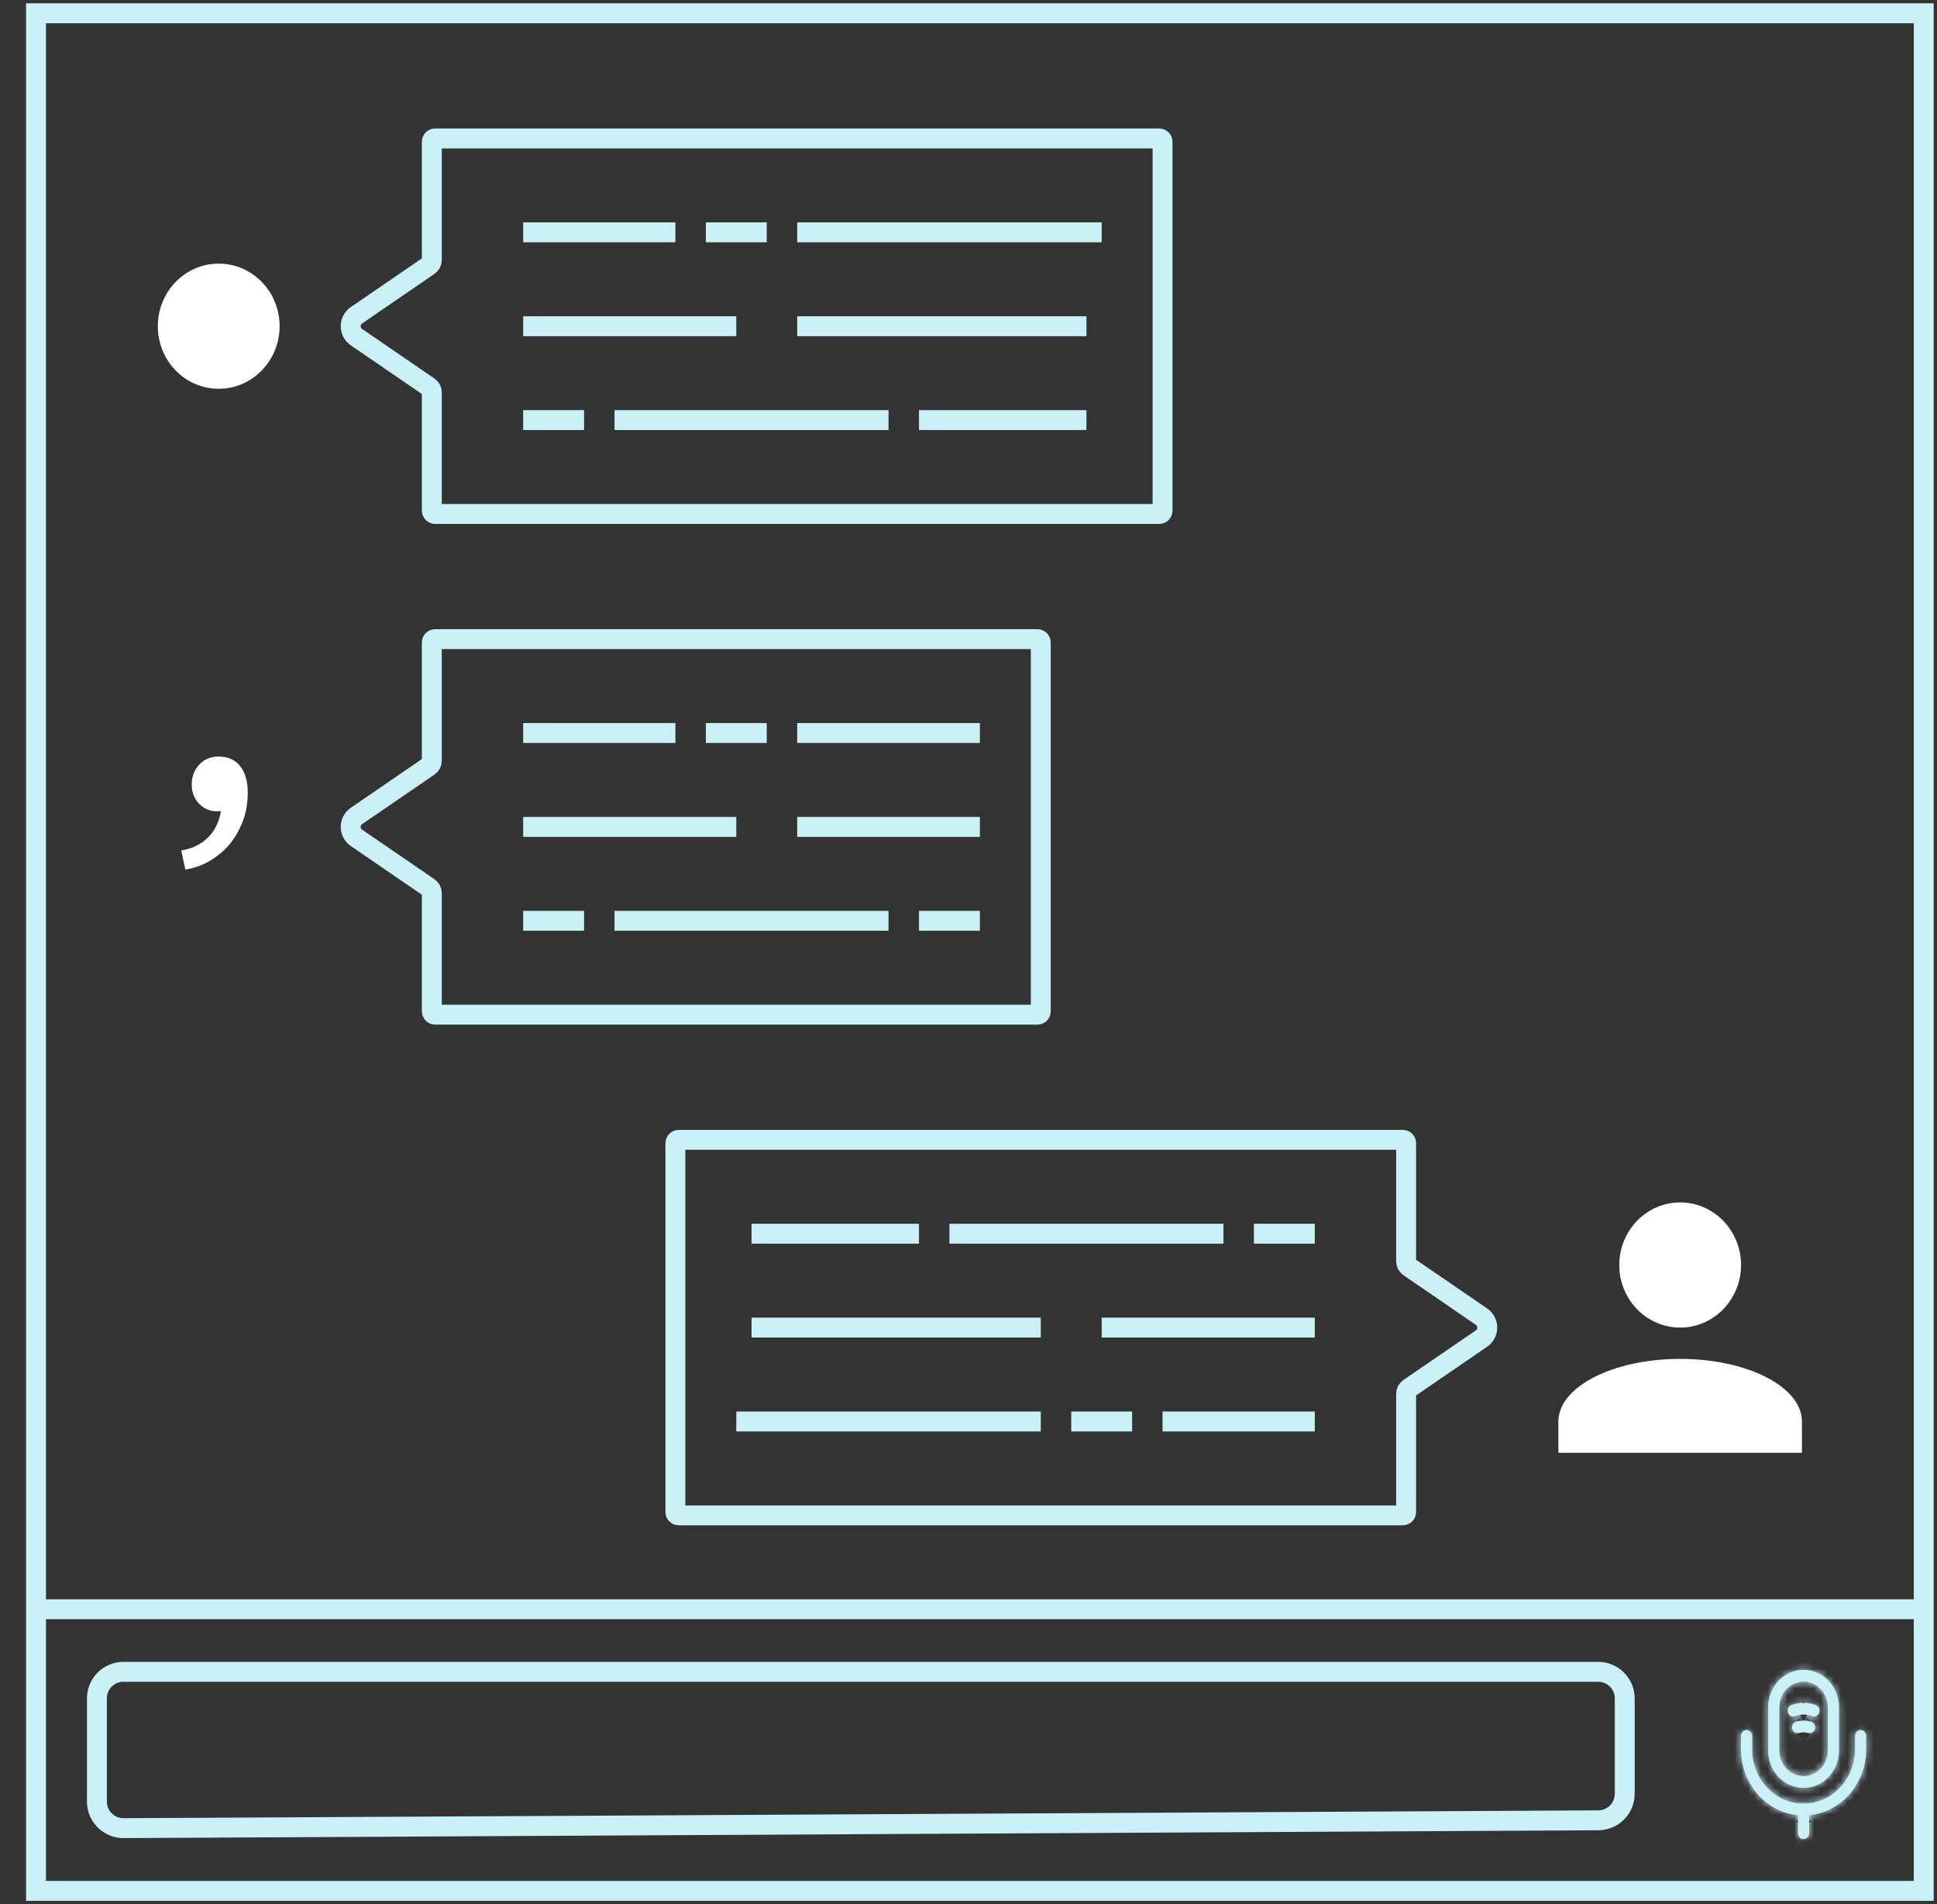 <svg width="292" height="287" viewBox="0 0 292 287" fill="none" xmlns="http://www.w3.org/2000/svg">
<rect x="0" y="0" width="292" height="287" fill="#333333" stroke="none"/>
<path d="M5.431 242.55V2H290V242.55M5.431 242.55H290M5.431 242.55V285H290V242.55M244.925 264.297V255.983C244.925 253.774 243.134 251.983 240.925 251.983L18.61 251.983C16.401 251.983 14.61 253.774 14.61 255.983V271.545C14.61 273.763 16.414 275.557 18.632 275.545L240.946 274.364C243.147 274.352 244.925 272.565 244.925 270.364V264.297Z" stroke="#CAF0F8" stroke-width="3"/>
<path d="M27.942 131.067L27.317 128.187C28.918 127.931 30.23 127.307 31.253 126.315C32.309 125.355 32.998 123.995 33.318 122.235C33.221 122.267 33.126 122.283 33.029 122.283C32.934 122.283 32.837 122.283 32.742 122.283C31.654 122.283 30.741 121.899 30.006 121.131C29.27 120.363 28.901 119.403 28.901 118.251C28.901 117.067 29.27 116.075 30.006 115.275C30.773 114.443 31.75 114.027 32.934 114.027C34.342 114.027 35.429 114.507 36.197 115.467C36.965 116.427 37.349 117.755 37.349 119.451C37.349 121.467 36.934 123.291 36.102 124.923C35.301 126.587 34.181 127.947 32.742 129.003C31.334 130.091 29.733 130.779 27.942 131.067Z" fill="white"/>
<ellipse cx="32.97" cy="49.166" rx="9.18" ry="9.433" fill="white"/>
<path d="M253.281 181.233C255.716 181.233 258.051 182.227 259.772 183.996C261.494 185.765 262.461 188.165 262.461 190.667C262.461 193.169 261.494 195.568 259.772 197.337C258.051 199.106 255.716 200.1 253.281 200.1C250.847 200.1 248.512 199.106 246.79 197.337C245.069 195.568 244.102 193.169 244.102 190.667C244.102 188.165 245.069 185.765 246.79 183.996C248.512 182.227 250.847 181.233 253.281 181.233V181.233ZM253.281 204.817C263.425 204.817 271.641 209.038 271.641 214.25V218.967H234.922V214.25C234.922 209.038 243.138 204.817 253.281 204.817Z" fill="white"/>
<path d="M78.868 35.017H101.817M106.407 35.017H115.586M120.176 35.017H166.074M78.868 49.167H110.997M120.176 49.167H163.78M78.868 63.317H88.047M92.637 63.317H133.946M138.536 63.317H163.78M65.598 20.867H174.754C175.03 20.867 175.254 21.091 175.254 21.367V76.967C175.254 77.243 175.03 77.467 174.754 77.467H65.598C65.322 77.467 65.098 77.243 65.098 76.967V59.127C65.098 58.797 64.936 58.489 64.663 58.302L53.737 50.817C52.578 50.022 52.578 48.311 53.737 47.517L64.663 40.031C64.936 39.845 65.098 39.536 65.098 39.206V21.367C65.098 21.091 65.322 20.867 65.598 20.867Z" stroke="#CAF0F8" stroke-width="3"/>
<path d="M198.203 214.25L175.254 214.25M170.665 214.25L161.485 214.25M156.895 214.25L110.997 214.25M198.203 200.1L166.075 200.1M156.895 200.1L113.292 200.1M198.203 185.95L189.024 185.95M184.434 185.95L143.126 185.95M138.536 185.95L113.292 185.95M211.473 228.4L102.317 228.4C102.041 228.4 101.817 228.176 101.817 227.9L101.817 172.3C101.817 172.024 102.041 171.8 102.317 171.8L211.473 171.8C211.749 171.8 211.973 172.024 211.973 172.3L211.973 190.139C211.973 190.469 212.136 190.778 212.408 190.964L223.334 198.45C224.494 199.244 224.494 200.955 223.334 201.75L212.408 209.235C212.136 209.422 211.973 209.73 211.973 210.06L211.973 227.9C211.973 228.176 211.749 228.4 211.473 228.4Z" stroke="#CAF0F8" stroke-width="3"/>
<path d="M78.868 110.483H101.817M106.407 110.483L115.586 110.483M120.176 110.483H147.715M78.868 124.633H110.997M120.176 124.633L147.715 124.633M78.868 138.783H88.047M92.637 138.783H133.946M138.536 138.783H147.715M65.598 96.334L156.395 96.334C156.671 96.334 156.895 96.557 156.895 96.834V152.433C156.895 152.71 156.671 152.933 156.395 152.933H65.598C65.322 152.933 65.098 152.71 65.098 152.433V134.594C65.098 134.264 64.936 133.955 64.663 133.769L53.737 126.283C52.578 125.489 52.578 123.778 53.737 122.984L64.663 115.498C64.936 115.312 65.098 115.003 65.098 114.673V96.834C65.098 96.557 65.322 96.334 65.598 96.334Z" stroke="#CAF0F8" stroke-width="3"/>
<mask id="path-8-inside-1_247_397" fill="white">
<path d="M271.886 269.48C268.942 269.48 266.549 266.953 266.549 263.845V257.319C266.549 254.21 268.942 251.683 271.886 251.683C274.829 251.683 277.223 254.21 277.223 257.319V263.845C277.223 266.953 274.829 269.48 271.886 269.48ZM271.886 253.463C269.875 253.463 268.234 255.195 268.234 257.319V263.845C268.234 265.969 269.875 267.701 271.886 267.701C273.897 267.701 275.537 265.969 275.537 263.845V257.319C275.537 255.195 273.897 253.463 271.886 253.463Z"/>
</mask>
<path d="M271.886 269.48C268.942 269.48 266.549 266.953 266.549 263.845V257.319C266.549 254.21 268.942 251.683 271.886 251.683C274.829 251.683 277.223 254.21 277.223 257.319V263.845C277.223 266.953 274.829 269.48 271.886 269.48ZM271.886 253.463C269.875 253.463 268.234 255.195 268.234 257.319V263.845C268.234 265.969 269.875 267.701 271.886 267.701C273.897 267.701 275.537 265.969 275.537 263.845V257.319C275.537 255.195 273.897 253.463 271.886 253.463Z" fill="#CAF0F8"/>
<path d="M271.886 266.48C270.751 266.48 269.549 265.453 269.549 263.845H263.549C263.549 268.454 267.133 272.48 271.886 272.48V266.48ZM269.549 263.845V257.319H263.549V263.845H269.549ZM269.549 257.319C269.549 255.711 270.751 254.683 271.886 254.683V248.683C267.133 248.683 263.549 252.71 263.549 257.319H269.549ZM271.886 254.683C273.021 254.683 274.223 255.711 274.223 257.319H280.223C280.223 252.71 276.638 248.683 271.886 248.683V254.683ZM274.223 257.319V263.845H280.223V257.319H274.223ZM274.223 263.845C274.223 265.453 273.021 266.48 271.886 266.48V272.48C276.638 272.48 280.223 268.454 280.223 263.845H274.223ZM271.886 250.463C268.066 250.463 265.234 253.695 265.234 257.319H271.234C271.234 257.037 271.342 256.808 271.484 256.657C271.624 256.509 271.768 256.463 271.886 256.463V250.463ZM265.234 257.319V263.845H271.234V257.319H265.234ZM265.234 263.845C265.234 267.469 268.066 270.701 271.886 270.701V264.701C271.768 264.701 271.624 264.654 271.484 264.506C271.342 264.356 271.234 264.127 271.234 263.845H265.234ZM271.886 270.701C275.706 270.701 278.537 267.469 278.537 263.845H272.537C272.537 264.127 272.43 264.356 272.287 264.506C272.147 264.654 272.004 264.701 271.886 264.701V270.701ZM278.537 263.845V257.319H272.537V263.845H278.537ZM278.537 257.319C278.537 253.695 275.706 250.463 271.886 250.463V256.463C272.004 256.463 272.147 256.509 272.287 256.657C272.43 256.808 272.537 257.037 272.537 257.319H278.537Z" fill="#CAF0F8" mask="url(#path-8-inside-1_247_397)"/>
<mask id="path-10-inside-2_247_397" fill="white">
<path d="M271.885 273.633C266.683 273.633 262.448 269.16 262.448 263.667V261.65C262.448 261.163 262.83 260.76 263.29 260.76C263.751 260.76 264.133 261.163 264.133 261.65V263.667C264.133 268.175 267.616 271.853 271.885 271.853C276.155 271.853 279.638 268.175 279.638 263.667V261.65C279.638 261.163 280.02 260.76 280.48 260.76C280.941 260.76 281.323 261.163 281.323 261.65V263.667C281.323 269.16 277.087 273.633 271.885 273.633Z"/>
</mask>
<path d="M271.885 273.633C266.683 273.633 262.448 269.16 262.448 263.667V261.65C262.448 261.163 262.83 260.76 263.29 260.76C263.751 260.76 264.133 261.163 264.133 261.65V263.667C264.133 268.175 267.616 271.853 271.885 271.853C276.155 271.853 279.638 268.175 279.638 263.667V261.65C279.638 261.163 280.02 260.76 280.48 260.76C280.941 260.76 281.323 261.163 281.323 261.65V263.667C281.323 269.16 277.087 273.633 271.885 273.633Z" fill="#CAF0F8"/>
<path d="M271.885 270.633C268.492 270.633 265.448 267.659 265.448 263.667H259.448C259.448 270.661 264.875 276.633 271.885 276.633V270.633ZM265.448 263.667V261.65H259.448V263.667H265.448ZM265.448 261.65C265.448 262.664 264.639 263.76 263.29 263.76V257.76C261.021 257.76 259.448 259.662 259.448 261.65H265.448ZM263.29 263.76C261.942 263.76 261.133 262.664 261.133 261.65H267.133C267.133 259.662 265.56 257.76 263.29 257.76V263.76ZM261.133 261.65V263.667H267.133V261.65H261.133ZM261.133 263.667C261.133 269.676 265.807 274.853 271.885 274.853V268.853C269.425 268.853 267.133 266.675 267.133 263.667H261.133ZM271.885 274.853C277.964 274.853 282.638 269.676 282.638 263.667H276.638C276.638 266.675 274.346 268.853 271.885 268.853V274.853ZM282.638 263.667V261.65H276.638V263.667H282.638ZM282.638 261.65C282.638 262.664 281.829 263.76 280.48 263.76V257.76C278.211 257.76 276.638 259.662 276.638 261.65H282.638ZM280.48 263.76C279.132 263.76 278.323 262.664 278.323 261.65H284.323C284.323 259.662 282.75 257.76 280.48 257.76V263.76ZM278.323 261.65V263.667H284.323V261.65H278.323ZM278.323 263.667C278.323 267.659 275.278 270.633 271.885 270.633V276.633C278.896 276.633 284.323 270.661 284.323 263.667H278.323Z" fill="#CAF0F8" mask="url(#path-10-inside-2_247_397)"/>
<mask id="path-12-inside-3_247_397" fill="white">
<path d="M273.448 258.719C273.358 258.719 273.257 258.707 273.156 258.672C272.336 258.351 271.437 258.351 270.617 258.672C270.179 258.838 269.696 258.6 269.538 258.138C269.381 257.675 269.606 257.165 270.044 256.999C271.235 256.548 272.549 256.548 273.74 256.999C274.178 257.165 274.403 257.675 274.246 258.138C274.111 258.494 273.785 258.719 273.448 258.719Z"/>
</mask>
<path d="M273.448 258.719C273.358 258.719 273.257 258.707 273.156 258.672C272.336 258.351 271.437 258.351 270.617 258.672C270.179 258.838 269.696 258.6 269.538 258.138C269.381 257.675 269.606 257.165 270.044 256.999C271.235 256.548 272.549 256.548 273.74 256.999C274.178 257.165 274.403 257.675 274.246 258.138C274.111 258.494 273.785 258.719 273.448 258.719Z" fill="#CAF0F8"/>
<path d="M273.156 258.672L272.065 261.466L272.112 261.485L272.16 261.501L273.156 258.672ZM270.617 258.672L271.68 261.477L271.694 261.471L271.708 261.466L270.617 258.672ZM269.538 258.138L266.698 259.103L266.698 259.103L269.538 258.138ZM270.044 256.999L268.982 254.193L268.98 254.193L270.044 256.999ZM273.74 256.999L274.804 254.193L274.802 254.193L273.74 256.999ZM274.246 258.138L277.051 259.2L277.07 259.152L277.086 259.103L274.246 258.138ZM273.448 255.719C273.614 255.719 273.863 255.74 274.152 255.842L272.16 261.501C272.651 261.674 273.103 261.719 273.448 261.719V255.719ZM274.247 255.877C272.725 255.283 271.047 255.283 269.525 255.877L271.708 261.466C271.827 261.42 271.946 261.42 272.065 261.466L274.247 255.877ZM269.553 255.866C270.8 255.394 272.024 256.128 272.379 257.172L266.698 259.103C267.367 261.073 269.557 262.282 271.68 261.477L269.553 255.866ZM272.379 257.172C272.699 258.114 272.301 259.351 271.107 259.804L268.98 254.193C266.91 254.978 266.063 257.235 266.698 259.103L272.379 257.172ZM271.106 259.804C271.613 259.613 272.172 259.613 272.678 259.804L274.802 254.193C272.927 253.483 270.857 253.483 268.982 254.193L271.106 259.804ZM272.677 259.804C271.483 259.351 271.085 258.114 271.405 257.172L277.086 259.103C277.721 257.235 276.874 254.978 274.804 254.193L272.677 259.804ZM271.44 257.075C271.715 256.35 272.45 255.719 273.448 255.719V261.719C275.12 261.719 276.507 260.638 277.051 259.2L271.44 257.075Z" fill="#CAF0F8" mask="url(#path-12-inside-3_247_397)"/>
<mask id="path-14-inside-4_247_397" fill="white">
<path d="M272.784 261.234C272.706 261.234 272.638 261.222 272.56 261.199C272.11 261.068 271.65 261.068 271.2 261.199C270.751 261.329 270.29 261.044 270.167 260.57C270.043 260.107 270.313 259.621 270.762 259.49C271.492 259.277 272.279 259.277 273.009 259.49C273.459 259.621 273.728 260.107 273.605 260.582C273.503 260.973 273.155 261.234 272.784 261.234Z"/>
</mask>
<path d="M272.784 261.234C272.706 261.234 272.638 261.222 272.56 261.199C272.11 261.068 271.65 261.068 271.2 261.199C270.751 261.329 270.29 261.044 270.167 260.57C270.043 260.107 270.313 259.621 270.762 259.49C271.492 259.277 272.279 259.277 273.009 259.49C273.459 259.621 273.728 260.107 273.605 260.582C273.503 260.973 273.155 261.234 272.784 261.234Z" fill="#CAF0F8"/>
<path d="M272.56 261.199L273.426 258.327L273.411 258.322L273.396 258.318L272.56 261.199ZM270.167 260.57L273.07 259.814L273.067 259.805L273.065 259.796L270.167 260.57ZM270.762 259.49L271.599 262.371L271.604 262.37L270.762 259.49ZM273.009 259.49L272.167 262.37L272.172 262.371L273.009 259.49ZM273.605 260.582L270.701 259.826L270.7 259.832L273.605 260.582ZM272.784 258.234C272.902 258.234 273.027 258.244 273.153 258.264C273.275 258.284 273.37 258.31 273.426 258.327L271.693 264.071C271.994 264.161 272.356 264.234 272.784 264.234V258.234ZM273.396 258.318C272.4 258.028 271.359 258.028 270.364 258.318L272.037 264.08C271.996 264.092 271.942 264.101 271.88 264.101C271.818 264.101 271.764 264.092 271.723 264.08L273.396 258.318ZM270.364 258.318C271.711 257.927 272.815 258.834 273.07 259.814L267.263 261.326C267.766 263.255 269.791 264.732 272.037 264.08L270.364 258.318ZM273.065 259.796C273.35 260.861 272.764 262.033 271.599 262.371L269.925 256.609C267.861 257.209 266.737 259.353 267.268 261.344L273.065 259.796ZM271.604 262.37C271.785 262.317 271.987 262.317 272.167 262.37L273.851 256.611C272.571 256.236 271.2 256.236 269.92 256.611L271.604 262.37ZM272.172 262.371C270.981 262.025 270.437 260.84 270.701 259.826L276.508 261.338C277.019 259.374 275.936 257.216 273.846 256.609L272.172 262.371ZM270.7 259.832C270.935 258.921 271.764 258.234 272.784 258.234V264.234C274.546 264.234 276.072 263.025 276.509 261.332L270.7 259.832Z" fill="#CAF0F8" mask="url(#path-14-inside-4_247_397)"/>
<mask id="path-16-inside-5_247_397" fill="white">
<path d="M271.886 277.193C271.425 277.193 271.043 276.789 271.043 276.303V272.744C271.043 272.257 271.425 271.854 271.886 271.854C272.347 271.854 272.729 272.257 272.729 272.744V276.303C272.729 276.789 272.347 277.193 271.886 277.193Z"/>
</mask>
<path d="M271.886 277.193C271.425 277.193 271.043 276.789 271.043 276.303V272.744C271.043 272.257 271.425 271.854 271.886 271.854C272.347 271.854 272.729 272.257 272.729 272.744V276.303C272.729 276.789 272.347 277.193 271.886 277.193Z" fill="#CAF0F8"/>
<path d="M271.886 274.193C273.234 274.193 274.043 275.289 274.043 276.303H268.043C268.043 278.29 269.616 280.193 271.886 280.193V274.193ZM274.043 276.303V272.744H268.043V276.303H274.043ZM274.043 272.744C274.043 273.758 273.234 274.854 271.886 274.854V268.854C269.616 268.854 268.043 270.756 268.043 272.744H274.043ZM271.886 274.854C270.538 274.854 269.729 273.758 269.729 272.744H275.729C275.729 270.756 274.155 268.854 271.886 268.854V274.854ZM269.729 272.744V276.303H275.729V272.744H269.729ZM269.729 276.303C269.729 275.289 270.538 274.193 271.886 274.193V280.193C274.155 280.193 275.729 278.29 275.729 276.303H269.729Z" fill="#CAF0F8" mask="url(#path-16-inside-5_247_397)"/>
</svg>
